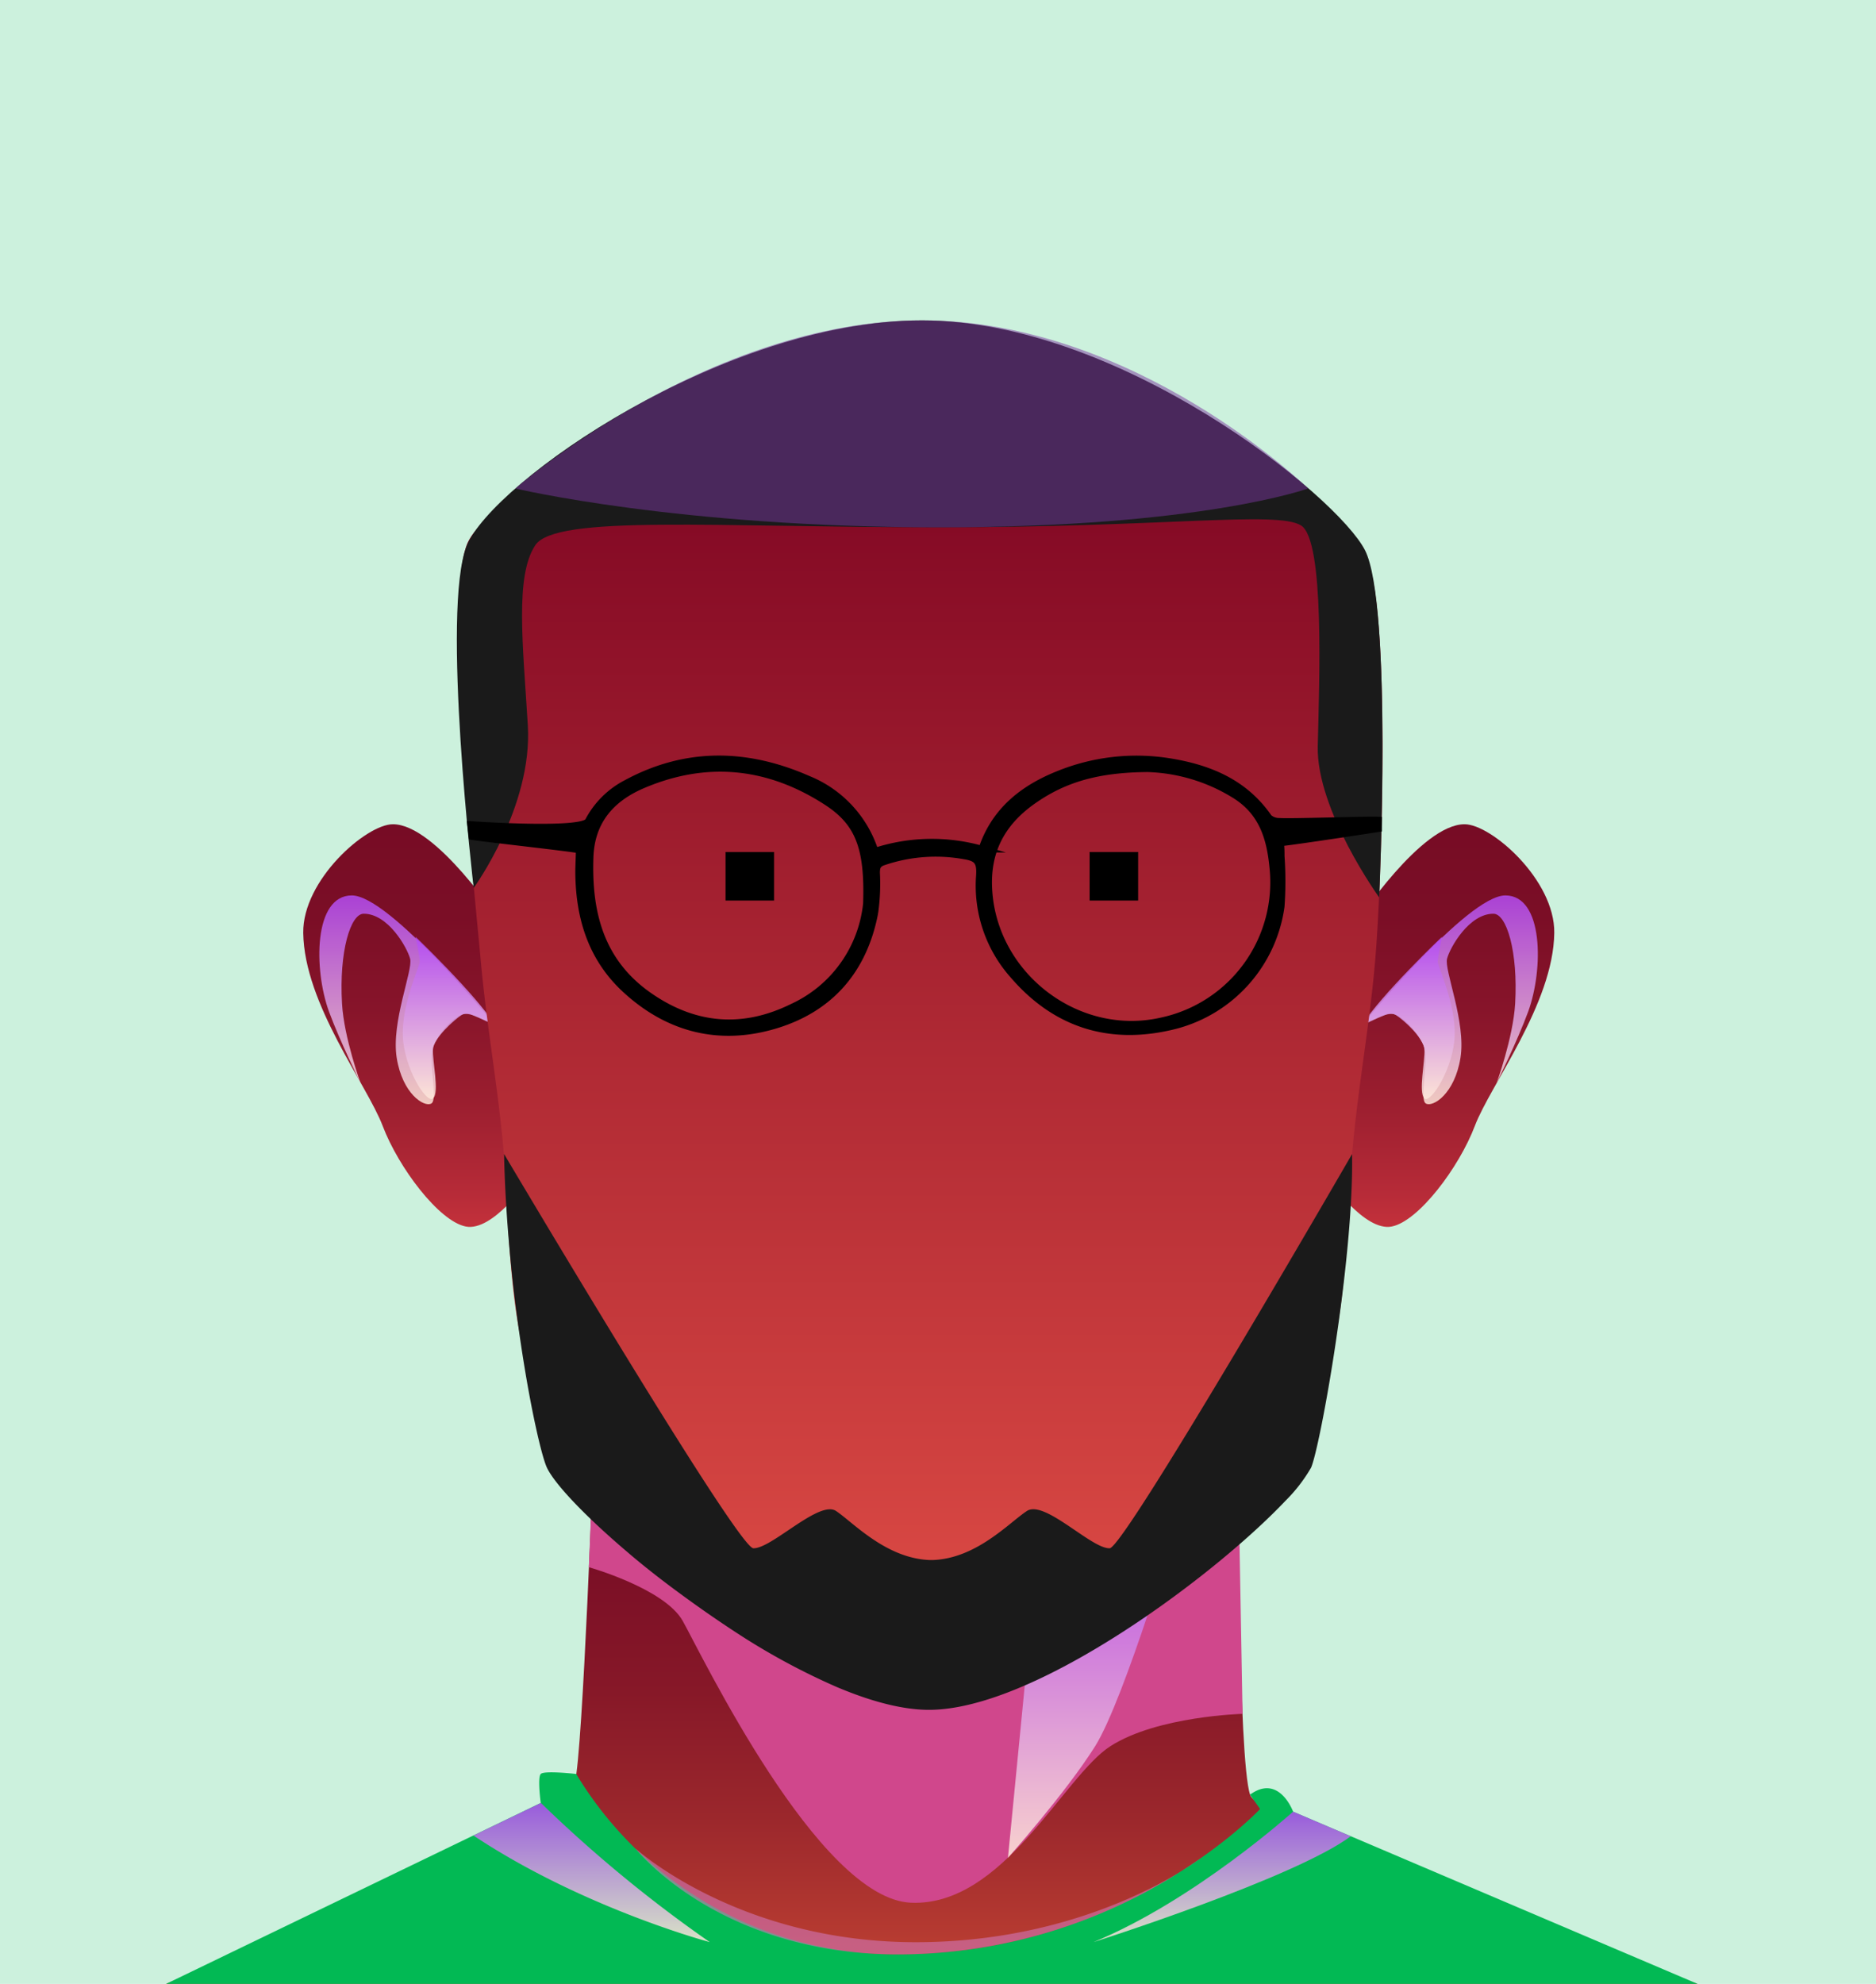 <svg xmlns="http://www.w3.org/2000/svg" xmlns:xlink="http://www.w3.org/1999/xlink" viewBox="0 0 280 296"><defs><style>.cls-1{isolation:isolate;}.cls-2{fill:#ccf1dd;}.cls-3{fill:url(#Áåçûìÿííûé_ãðàäèåíò_526);}.cls-4{fill:#02b954;}.cls-5{fill:#d0478c;}.cls-11,.cls-12,.cls-14,.cls-15,.cls-18,.cls-5,.cls-6,.cls-7,.cls-8,.cls-9{mix-blend-mode:multiply;}.cls-11,.cls-12,.cls-14,.cls-15,.cls-6,.cls-7,.cls-8{opacity:0.85;}.cls-6{fill:url(#Áåçûìÿííûé_ãðàäèåíò_393);}.cls-7{fill:url(#Áåçûìÿííûé_ãðàäèåíò_393-2);}.cls-8{fill:url(#Áåçûìÿííûé_ãðàäèåíò_393-3);}.cls-9{fill:#d177b8;opacity:0.6;}.cls-10{fill:url(#Áåçûìÿííûé_ãðàäèåíò_76);}.cls-11{fill:url(#Áåçûìÿííûé_ãðàäèåíò_393-4);}.cls-12{fill:url(#Áåçûìÿííûé_ãðàäèåíò_393-5);}.cls-13{fill:url(#Áåçûìÿííûé_ãðàäèåíò_76-2);}.cls-14{fill:url(#Áåçûìÿííûé_ãðàäèåíò_393-6);}.cls-15{fill:url(#Áåçûìÿííûé_ãðàäèåíò_393-7);}.cls-16{fill:url(#Áåçûìÿííûé_ãðàäèåíò_99);}.cls-17{fill:#1a1a1a;stroke:#1a1a1a;stroke-width:0;}.cls-17,.cls-19{stroke-miterlimit:10;}.cls-18{fill:#7a369e;opacity:0.5;}.cls-19{stroke:#000;}</style><linearGradient id="Áåçûìÿííûé_ãðàäèåíò_526" x1="139.08" y1="296" x2="139.08" y2="215.51" gradientUnits="userSpaceOnUse"><stop offset="0" stop-color="#c34433"/><stop offset="0.08" stop-color="#b73b31"/><stop offset="0.31" stop-color="#9b272c"/><stop offset="0.54" stop-color="#871828"/><stop offset="0.77" stop-color="#7b0f26"/><stop offset="1" stop-color="#770c25"/></linearGradient><linearGradient id="Áåçûìÿííûé_ãðàäèåíò_393" x1="163.21" y1="277.19" x2="163.21" y2="226.1" gradientUnits="userSpaceOnUse"><stop offset="0" stop-color="#ffe9da"/><stop offset="0.99" stop-color="#b44cf3"/></linearGradient><linearGradient id="Áåçûìÿííûé_ãðàäèåíò_393-2" x1="182.41" y1="289.77" x2="182.41" y2="270.3" xlink:href="#Áåçûìÿííûé_ãðàäèåíò_393"/><linearGradient id="Áåçûìÿííûé_ãðàäèåíò_393-3" x1="88.3" y1="289.77" x2="88.3" y2="269" xlink:href="#Áåçûìÿííûé_ãðàäèåíò_393"/><linearGradient id="Áåçûìÿííûé_ãðàäèåíò_76" x1="215.21" y1="183.06" x2="215.21" y2="122.98" gradientUnits="userSpaceOnUse"><stop offset="0" stop-color="#c3313b"/><stop offset="0.08" stop-color="#b72b38"/><stop offset="0.31" stop-color="#9b1e2f"/><stop offset="0.54" stop-color="#87142a"/><stop offset="0.77" stop-color="#7b0e26"/><stop offset="1" stop-color="#770c25"/></linearGradient><linearGradient id="Áåçûìÿííûé_ãðàäèåíò_393-4" x1="216.4" y1="164.77" x2="216.4" y2="133.62" xlink:href="#Áåçûìÿííûé_ãðàäèåíò_393"/><linearGradient id="Áåçûìÿííûé_ãðàäèåíò_393-5" x1="210.19" y1="163.98" x2="210.19" y2="139.83" xlink:href="#Áåçûìÿííûé_ãðàäèåíò_393"/><linearGradient id="Áåçûìÿííûé_ãðàäèåíò_76-2" x1="2694.21" y1="183.06" x2="2694.21" y2="122.98" gradientTransform="matrix(-1, 0, 0, 1, 2756.18, 0)" xlink:href="#Áåçûìÿííûé_ãðàäèåíò_76"/><linearGradient id="Áåçûìÿííûé_ãðàäèåíò_393-6" x1="2695.39" y1="164.77" x2="2695.39" y2="133.62" gradientTransform="matrix(-1, 0, 0, 1, 2756.18, 0)" xlink:href="#Áåçûìÿííûé_ãðàäèåíò_393"/><linearGradient id="Áåçûìÿííûé_ãðàäèåíò_393-7" x1="2689.19" y1="163.98" x2="2689.19" y2="139.83" gradientTransform="matrix(-1, 0, 0, 1, 2756.18, 0)" xlink:href="#Áåçûìÿííûé_ãðàäèåíò_393"/><linearGradient id="Áåçûìÿííûé_ãðàäèåíò_99" x1="137.38" y1="241.87" x2="137.38" y2="50.15" gradientUnits="userSpaceOnUse"><stop offset="0" stop-color="#dc4a44"/><stop offset="1" stop-color="#770020"/></linearGradient></defs><g class="cls-1"><g id="Layer_2" data-name="Layer 2"><g id="Layer_1-2" data-name="Layer 1"><rect class="cls-2" width="280" height="296"/><path class="cls-3" d="M88.64,215.51S87,261.47,85.79,266s-61,30-61,30H253.37s-65-23-66.79-28.23-1.79-49.09-1.79-49.09Z"/><path class="cls-4" d="M86,264.68s-4.77-.55-5.29,0,0,4.32,0,4.32L24.79,296H253.37L193,270.3s-2.08-5.71-6.43-2.53l1.5,2.14s-20.25,21.68-54,21.68A55.67,55.67,0,0,1,86,264.68Z"/><path class="cls-5" d="M87.89,233.83s11.27,3.17,14,8,20.25,41.47,34.07,42.06,22.78-18.89,29.79-23.37,19.71-4.81,19.71-4.81l-.67-37.07-96.15-3.17Z"/><path class="cls-6" d="M154,240.71l-3.56,36.48s8.58-9.62,13-16.63S176,226.1,176,226.1Z"/><path class="cls-7" d="M193,270.3s-14.68,13.24-29.8,19.47c0,0,30-9.54,38.41-15.8Z"/><path class="cls-8" d="M80.73,269a200.57,200.57,0,0,0,25.21,20.77s-19-5.08-35.28-15.91Z"/><path class="cls-9" d="M94.83,275.78s15.31,14,41.85,14,42.6-12.58,42.6-12.58a78.78,78.78,0,0,1-45.2,14.4C107.15,291.59,94.83,275.78,94.83,275.78Z"/><path class="cls-10" d="M202.56,137.51s9.56-14.57,16.05-14.53c3.95,0,13.48,8.3,13.37,16.22-.14,10.59-9.52,22.63-11.86,28.8s-8.39,14.22-12.41,15-9.27-6.84-9.27-6.84S200.4,147.12,202.56,137.51Z"/><path class="cls-11" d="M203.26,153s15.71-19.4,21.42-19.4,5.71,11,3.41,17.33c-1.6,4.36-4.71,10.66-4.71,10.66s2.46-6.77,2.76-11.83c.45-7.79-1.28-13.45-3.25-13.43-3.61,0-6.46,5-6.91,6.71s2.86,9.45,2,14.8-4.09,7.4-5.16,6.81.59-6.62-.39-8.76-3.79-5.25-5.45-4.57S203.26,153,203.26,153Z"/><path class="cls-12" d="M203.26,153s3.88-2.32,5.05-1.58,4.17,3.43,4.29,5.12-.94,6.5,0,7.34,4.37-4.59,4.52-9.38-2.53-10.32-2.53-11,.62-3.72.62-3.72S206.09,148.46,203.26,153Z"/><path class="cls-13" d="M74.63,137.51s-9.56-14.57-16-14.53c-3.95,0-13.48,8.3-13.37,16.22.14,10.59,9.52,22.63,11.86,28.8s8.39,14.22,12.41,15,9.26-6.84,9.26-6.84S76.79,147.12,74.63,137.51Z"/><path class="cls-14" d="M73.92,153s-15.7-19.4-21.41-19.4-5.71,11-3.41,17.33c1.6,4.36,4.71,10.66,4.71,10.66s-2.47-6.77-2.76-11.83c-.46-7.79,1.27-13.45,3.24-13.43,3.62,0,6.46,5,6.92,6.71s-2.86,9.45-2,14.8,4.08,7.4,5.16,6.81-.59-6.62.38-8.76,3.8-5.25,5.46-4.57S73.92,153,73.92,153Z"/><path class="cls-15" d="M73.92,153s-3.87-2.32-5-1.58-4.16,3.43-4.29,5.12,1,6.5,0,7.34-4.36-4.59-4.51-9.38,2.53-10.32,2.53-11-.62-3.72-.62-3.72S71.1,148.46,73.92,153Z"/><path class="cls-16" d="M205.21,143.75c-1,11.41-3.24,22.06-3.77,34s-1.51,21.65-3.37,26.09a23.07,23.07,0,0,1-4.19,6.16h0c-5.3,6-13.74,12.25-19.45,18.14a53.74,53.74,0,0,1-6.52,5.68l0,0a48.55,48.55,0,0,1-9.81,5.78c-5.45,2.24-19.57,2.24-19.57,2.24s-14.12,0-19.56-2.24a53.13,53.13,0,0,1-16.36-11.48c-6.75-7-17.27-14.45-22-21.33a17,17,0,0,1-1.68-3c-1.86-4.44-2.85-14.15-3.37-26.09s-2.73-22.59-3.77-34S66.29,90.4,69.66,81.31s46.5-31.16,68.83-31.16c15.67,0,40,12,54.34,22.34,6.08,4.38,10.33,8.45,11.34,11.15C207.55,92.74,206.25,132.32,205.21,143.75Z"/><path class="cls-5" d="M193.87,210c-5.3,6-13.74,12.25-19.45,18.14a53.74,53.74,0,0,1-6.52,5.68l0,0a48.55,48.55,0,0,1-9.81,5.78c-5.45,2.24-19.57,2.24-19.57,2.24s-14.12,0-19.56-2.24a53.13,53.13,0,0,1-16.36-11.48c-6.75-7-17.27-14.45-22-21.33,0,0,7.63,7.1,15.73,13.83s21.53,19.53,42.17,19.53,36.11-15.31,39.33-17.65S193.45,210.34,193.87,210Z"/><rect x="108.29" y="127.12" width="7.24" height="7.24"/><rect x="162.63" y="127.12" width="7.24" height="7.24"/><path class="cls-17" d="M70.7,132.48s8.82-12.1,8.08-24.25-1.93-22.29,1.11-26.88,26.77-2.67,60.35-2.67,50.39-2.5,53.95-.28,2.71,23.39,2.49,32.94,9.17,22.56,9.17,22.56,2-43.74-2.12-51.81S167.22,47.8,137.62,47.8,73.53,71.92,69.67,81.41,70.7,132.48,70.7,132.48Z"/><path class="cls-18" d="M76.92,72.88s24.22,5.8,63.32,5.8,55-5.8,55-5.8S169.59,47.8,137.62,47.8,76.92,72.88,76.92,72.88Z"/><path class="cls-17" d="M201.8,172.19S167.86,230.92,165.63,231c-2.71.12-9.73-7.28-12.36-5.56s-7.51,7.09-14.05,7.32h-.44c-6.54-.23-11.48-5.64-14-7.32s-9.65,5.68-12.35,5.56c-2.4-.11-37.2-58.83-37.2-58.83.49,22.1,5,43.92,6.42,46.85,1.2,2.47,5.72,7.22,11.91,12.48,2.32,2,4.87,4,7.58,6s5.56,4,8.48,5.91a101.85,101.85,0,0,0,15.28,8.3c5,2.11,9.72,3.4,13.76,3.4,13,0,33.31-13.46,45.93-24.34h0c2.88-2.48,5.37-4.84,7.28-6.86a23.5,23.5,0,0,0,3.8-4.91C197,216.12,202.09,188,201.8,172.19Z"/><path class="cls-19" d="M205.75,123.63v-1.27c-1.79-.09-13.05.32-14.82.19a2.33,2.33,0,0,1-1.56-.57c-3.55-5.15-8.75-7.34-14.62-8.31a31,31,0,0,0-17,1.94c-5.24,2.14-9.35,5.48-11.21,11.08a27.45,27.45,0,0,0-15.93.31,17.31,17.31,0,0,0-10-10.76c-9.1-4-18.22-4.22-27.16.63a13.3,13.3,0,0,0-5.64,5.62c-.86,1.7-17.57.53-17.57.53l.21,1.79c1.18.23,14.67,1.71,16,2,0,1.11-.09,2.32-.08,3.53.08,6.77,2,12.84,7.19,17.5,6.41,5.8,14,7.6,22.2,5.12s13.17-8.27,14.8-16.72a30.69,30.69,0,0,0,.27-6c0-.84.13-1.31,1-1.62a24.17,24.17,0,0,1,12.1-.92c1.95.31,2.39.9,2.25,3a20.07,20.07,0,0,0,5,14.76c6.42,7.49,14.64,10,24.24,7.56a21.4,21.4,0,0,0,15.8-17.78,53.5,53.5,0,0,0,0-7.49c0-.61,0-1.22-.09-2C193.15,125.57,205.75,123.63,205.75,123.63Zm-87.52,26.64c-7.22,3.55-14.3,3.06-21-1.46-7.52-5.05-9.46-12.46-9.16-20.94.2-5.48,3.29-8.83,8-10.8,9.49-4,18.67-3,27.25,2.54,4.8,3.09,6.29,6.8,6,15.23A19.14,19.14,0,0,1,118.23,150.27Zm55.08,2.06c-12.4,2.78-24.77-6.58-25.7-19.24-.45-5.93,1.85-10.3,6.58-13.62s9.77-4.72,17.08-4.78a26.17,26.17,0,0,1,13.13,4c4,2.53,5.15,6.35,5.57,10.67A21.14,21.14,0,0,1,173.31,152.33Z"/></g></g></g></svg>